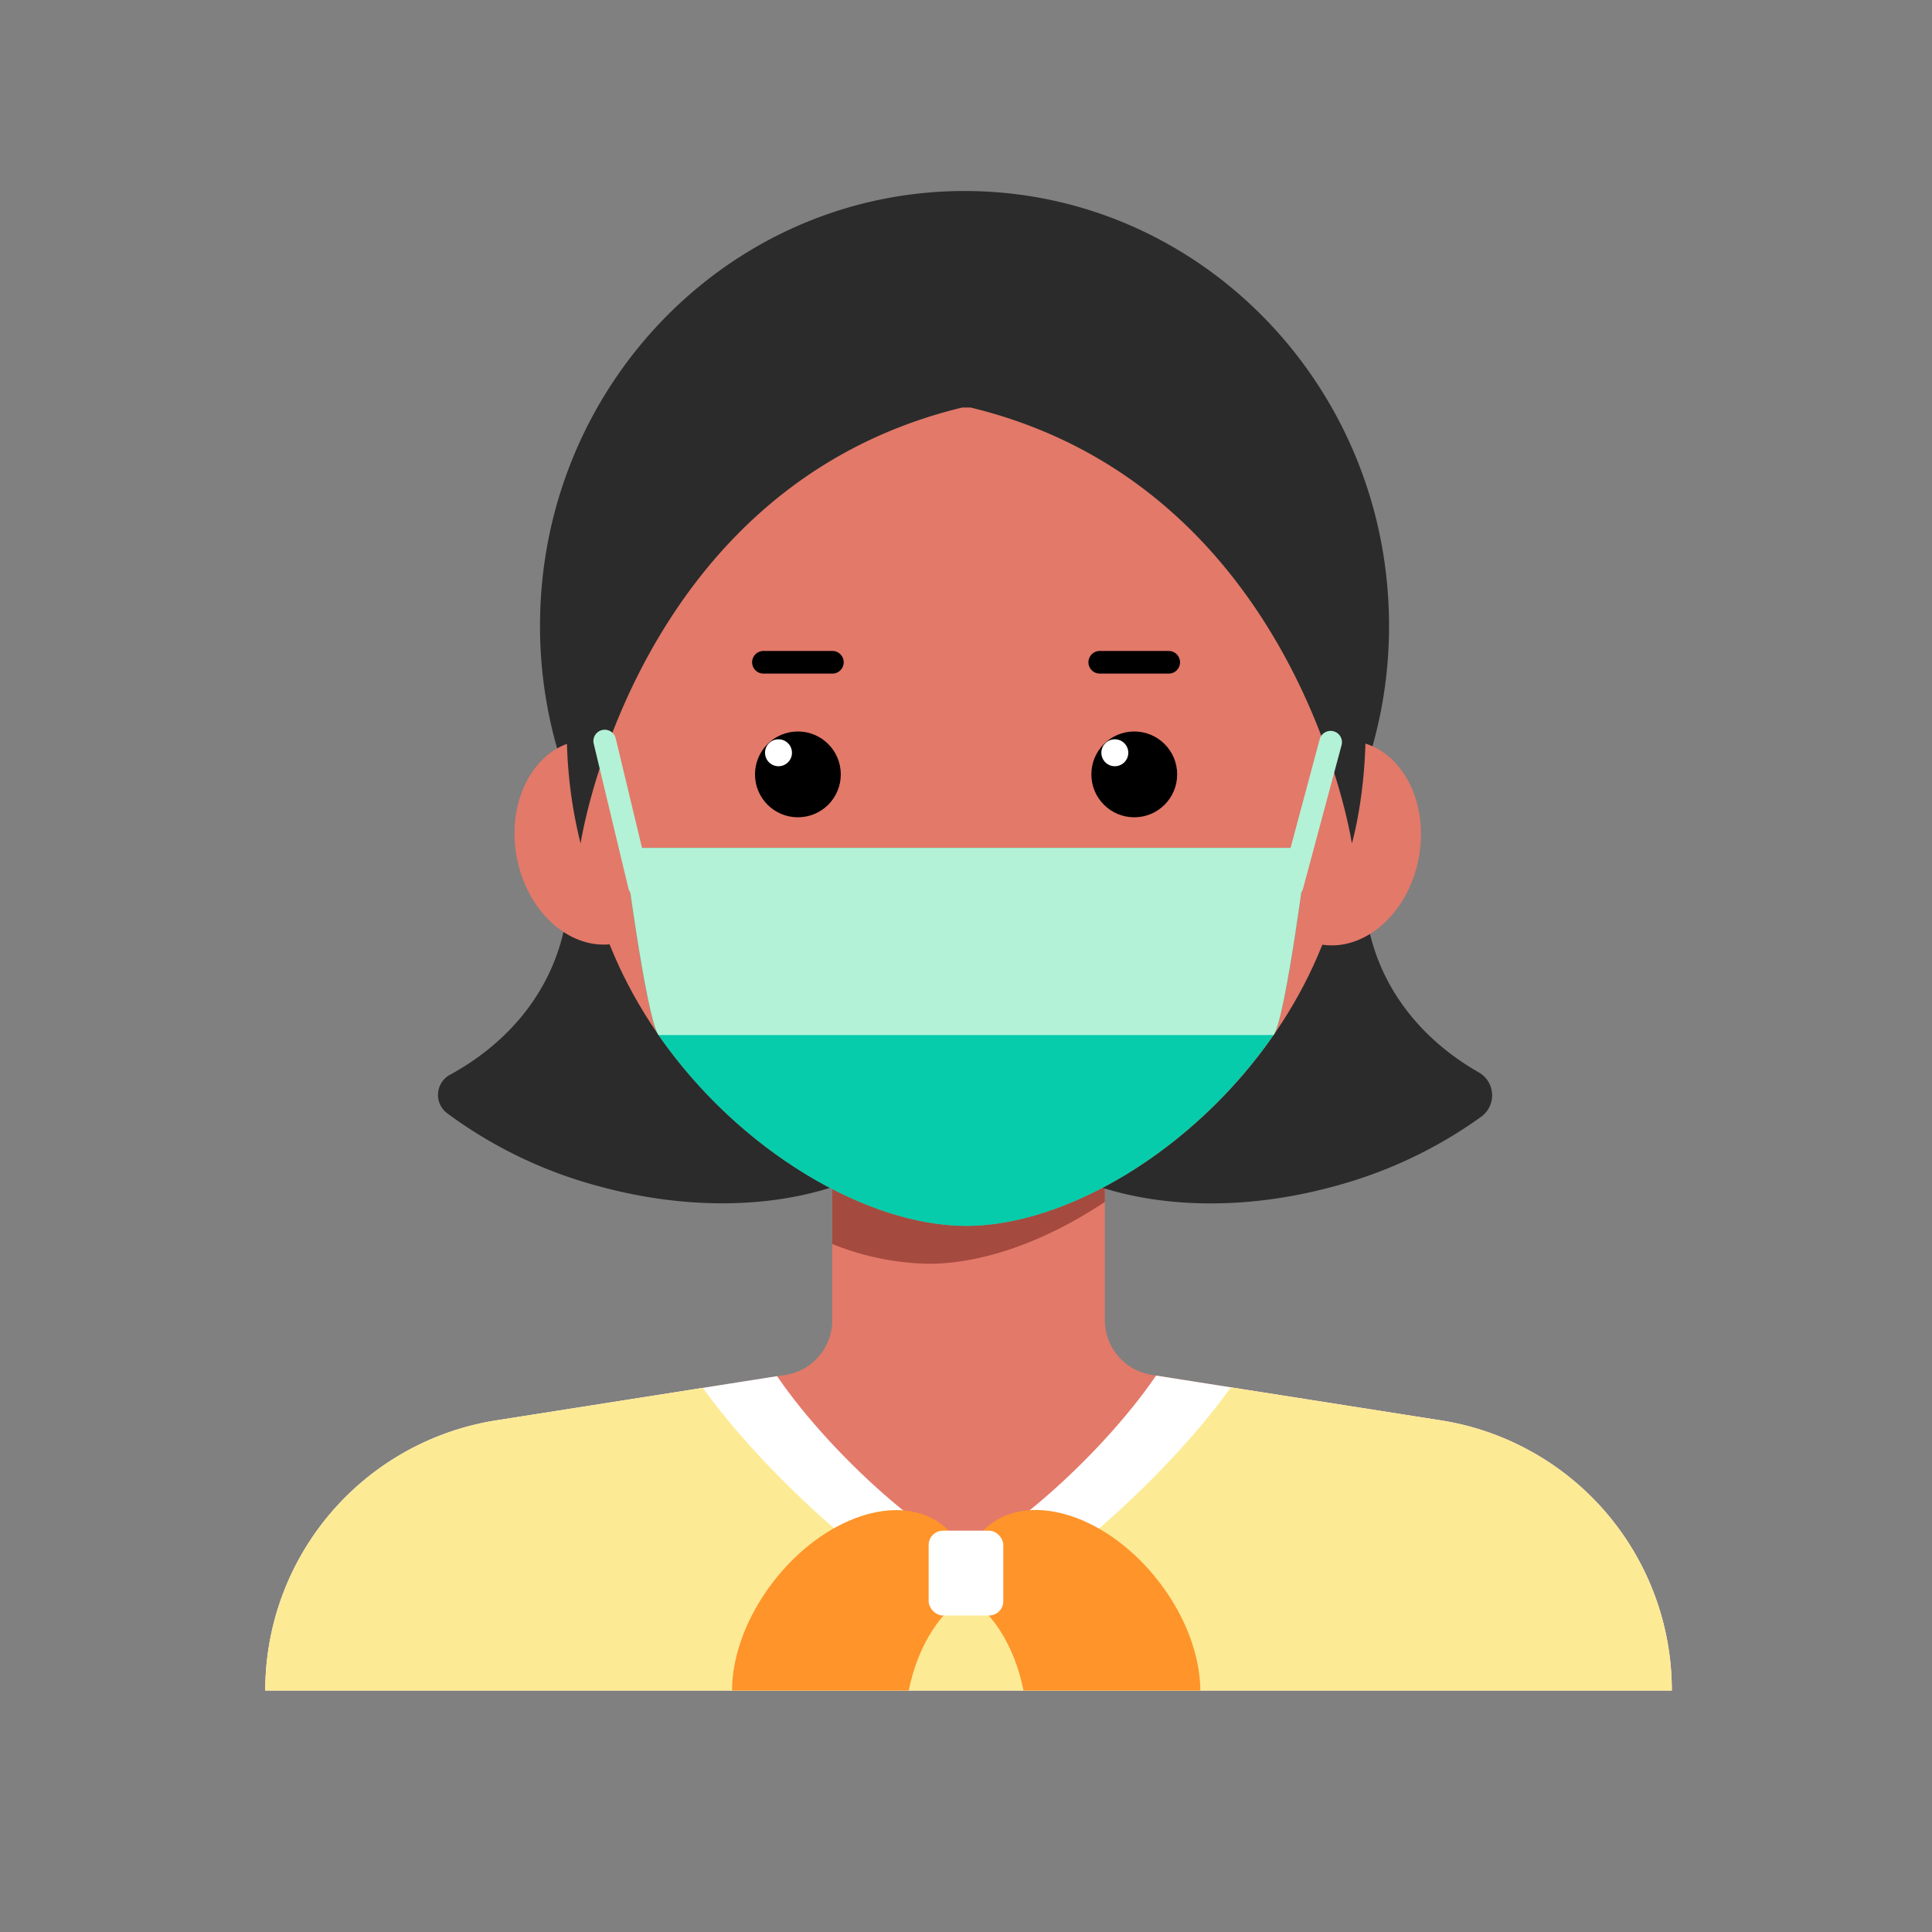 <?xml version="1.0" ?><svg data-name="图层 2" id="图层_2" viewBox="0 0 512 512" xmlns="http://www.w3.org/2000/svg"><rect x="0" y="0" width="512" height="512" fill="#808080" stroke="none"/><defs><style>.cls-1{fill:#e37969;}.cls-2{fill:#a54a3f;}.cls-3{fill:#2b2b2b;}.cls-4{fill:#fff;}.cls-5{fill:#fdea95;}.cls-6{fill:#fe942a;}.cls-7{fill:#06ccab;}.cls-8{fill:#b3f2d7;}</style></defs><title/><path class="cls-1" d="M381.84,376.41l-76.61-12.05a14.73,14.73,0,0,1-12.44-14.55V306H220.57v43.84a14.73,14.73,0,0,1-12.45,14.55l-76.6,12.05A72.47,72.47,0,0,0,70.3,448H443.05A72.47,72.47,0,0,0,381.84,376.41Z"/><path class="cls-2" d="M292.79,306H220.57v23.67a71.63,71.63,0,0,0,25.49,5.25c14.36,0,31.05-5.94,46.73-16.4Z"/><path class="cls-3" d="M391.85,284.17c-14-8-24.4-20.2-28.46-35.39-3.7-13.85-1.61-28.14,4.95-41.12q-3.76-.41-7.68-.52a117.33,117.33,0,0,0,7.45-41.29c0-63.64-50.37-115.23-112.5-115.23s-112.5,51.59-112.5,115.23a117.51,117.51,0,0,0,7.46,41.33q-3.4.13-6.69.48c6.56,13,8.65,27.27,5,41.12-4.18,15.63-15,28.07-29.67,36.07a6.07,6.07,0,0,0-.75,10.14,119,119,0,0,0,41,19.58C203.8,326.45,246,313,253.6,284.49c.3-1.13.52-2.27.71-3.42l1.3,0c.77,0,1.53,0,2.3,0a34.23,34.23,0,0,0,.71,3.43c7.62,28.49,49.8,42,94.21,30.08a119.41,119.41,0,0,0,39.74-18.66A7,7,0,0,0,391.85,284.17Z"/><path class="cls-1" d="M358.14,210.85c0,64.84-60.75,114-102.08,114s-102.2-49.2-102.2-114S199.59,93.46,256,93.46,358.14,146,358.14,210.85Z"/><path class="cls-1" d="M167.69,248.51a31.87,31.87,0,0,1-4.55,1.52c-11.7,2.19-23.43-8.06-26.2-22.89s4.47-28.62,16.17-30.81a31.77,31.77,0,0,1,7.17.17Z"/><path class="cls-1" d="M345.23,248.72a32.05,32.05,0,0,0,4.54,1.52c11.7,2.19,23.44-8.06,26.21-22.89s-4.47-28.62-16.17-30.81a31.87,31.87,0,0,0-7.18.17Z"/><path class="cls-3" d="M358.26,164.12c-1-3.72-2.09-7.26-3.33-10.63-14.13-45.33-53.26-82.37-99.32-82.37-53.51,0-97.67,50-104.14,104.9a123.48,123.48,0,0,0,2.39,47.52S168.08,129,255,108h.63c.53,0,1.06,0,1.59,0C344.05,129,358.26,223.54,358.26,223.54S366.45,195.6,358.26,164.12Z"/><path class="cls-4" d="M381.84,376.41l-75.47-11.87c-15.23,22.32-43,45.57-50.27,45.57S221.19,387,205.94,364.7l-74.42,11.71A72.47,72.47,0,0,0,70.3,448H443.05A72.47,72.47,0,0,0,381.84,376.41Z"/><path class="cls-5" d="M381.84,376.41l-55.64-8.75c-21,29.25-59.84,59.92-70,59.92S207.3,397,186.27,367.8l-54.75,8.61A72.47,72.47,0,0,0,70.3,448H443.05A72.47,72.47,0,0,0,381.84,376.41Z"/><path class="cls-6" d="M240.82,448c2.45-12.08,8.66-21.71,16.6-25.78,0-7.56-2.51-14.12-7.72-18.14-11.46-8.84-31.51-2.09-44.77,15.09C197.74,428.49,194,439,194,448Z"/><path class="cls-6" d="M271.25,448H318.1c-.06-9.05-3.77-19.53-11-28.86-13.26-17.18-33.3-23.94-44.77-15.09-5.21,4-7.74,10.57-7.72,18.14C262.59,426.26,268.81,435.9,271.25,448Z"/><rect class="cls-4" height="22.49" rx="3.8" width="19.79" x="246.1" y="405.64"/><path d="M309.72,178.51H291.45a3,3,0,0,1,0-6h18.27a3,3,0,0,1,0,6Z"/><path d="M220.59,178.51H202.32a3,3,0,0,1,0-6h18.27a3,3,0,1,1,0,6Z"/><circle cx="211.45" cy="205.22" r="11.37"/><circle class="cls-4" cx="206.31" cy="199.49" r="3.57"/><circle cx="300.59" cy="205.22" r="11.37"/><circle class="cls-4" cx="295.44" cy="199.49" r="3.57"/><path class="cls-7" d="M337.52,274.3c3.29-4.76,8.91-49.6,8.91-49.6h-181s5.71,44.76,9.07,49.6c21.43,30.89,55.39,50.59,81.54,50.59s60.07-19.7,81.46-50.59Z"/><path class="cls-8" d="M174.52,274.3h163c3.29-4.76,8.91-49.6,8.91-49.6h-181S171.16,269.46,174.52,274.3Z"/><path class="cls-8" d="M342.43,237.7a3.12,3.12,0,0,1-.78-.11,3,3,0,0,1-2.11-3.67l10.19-38a3,3,0,0,1,5.8,1.55l-10.2,38A3,3,0,0,1,342.43,237.7Z"/><path class="cls-8" d="M169.45,237.7a3,3,0,0,1-2.92-2.3l-9.16-38.2a3,3,0,1,1,5.83-1.4l9.17,38.2a3,3,0,0,1-2.22,3.61A2.86,2.86,0,0,1,169.45,237.7Z"/></svg>
